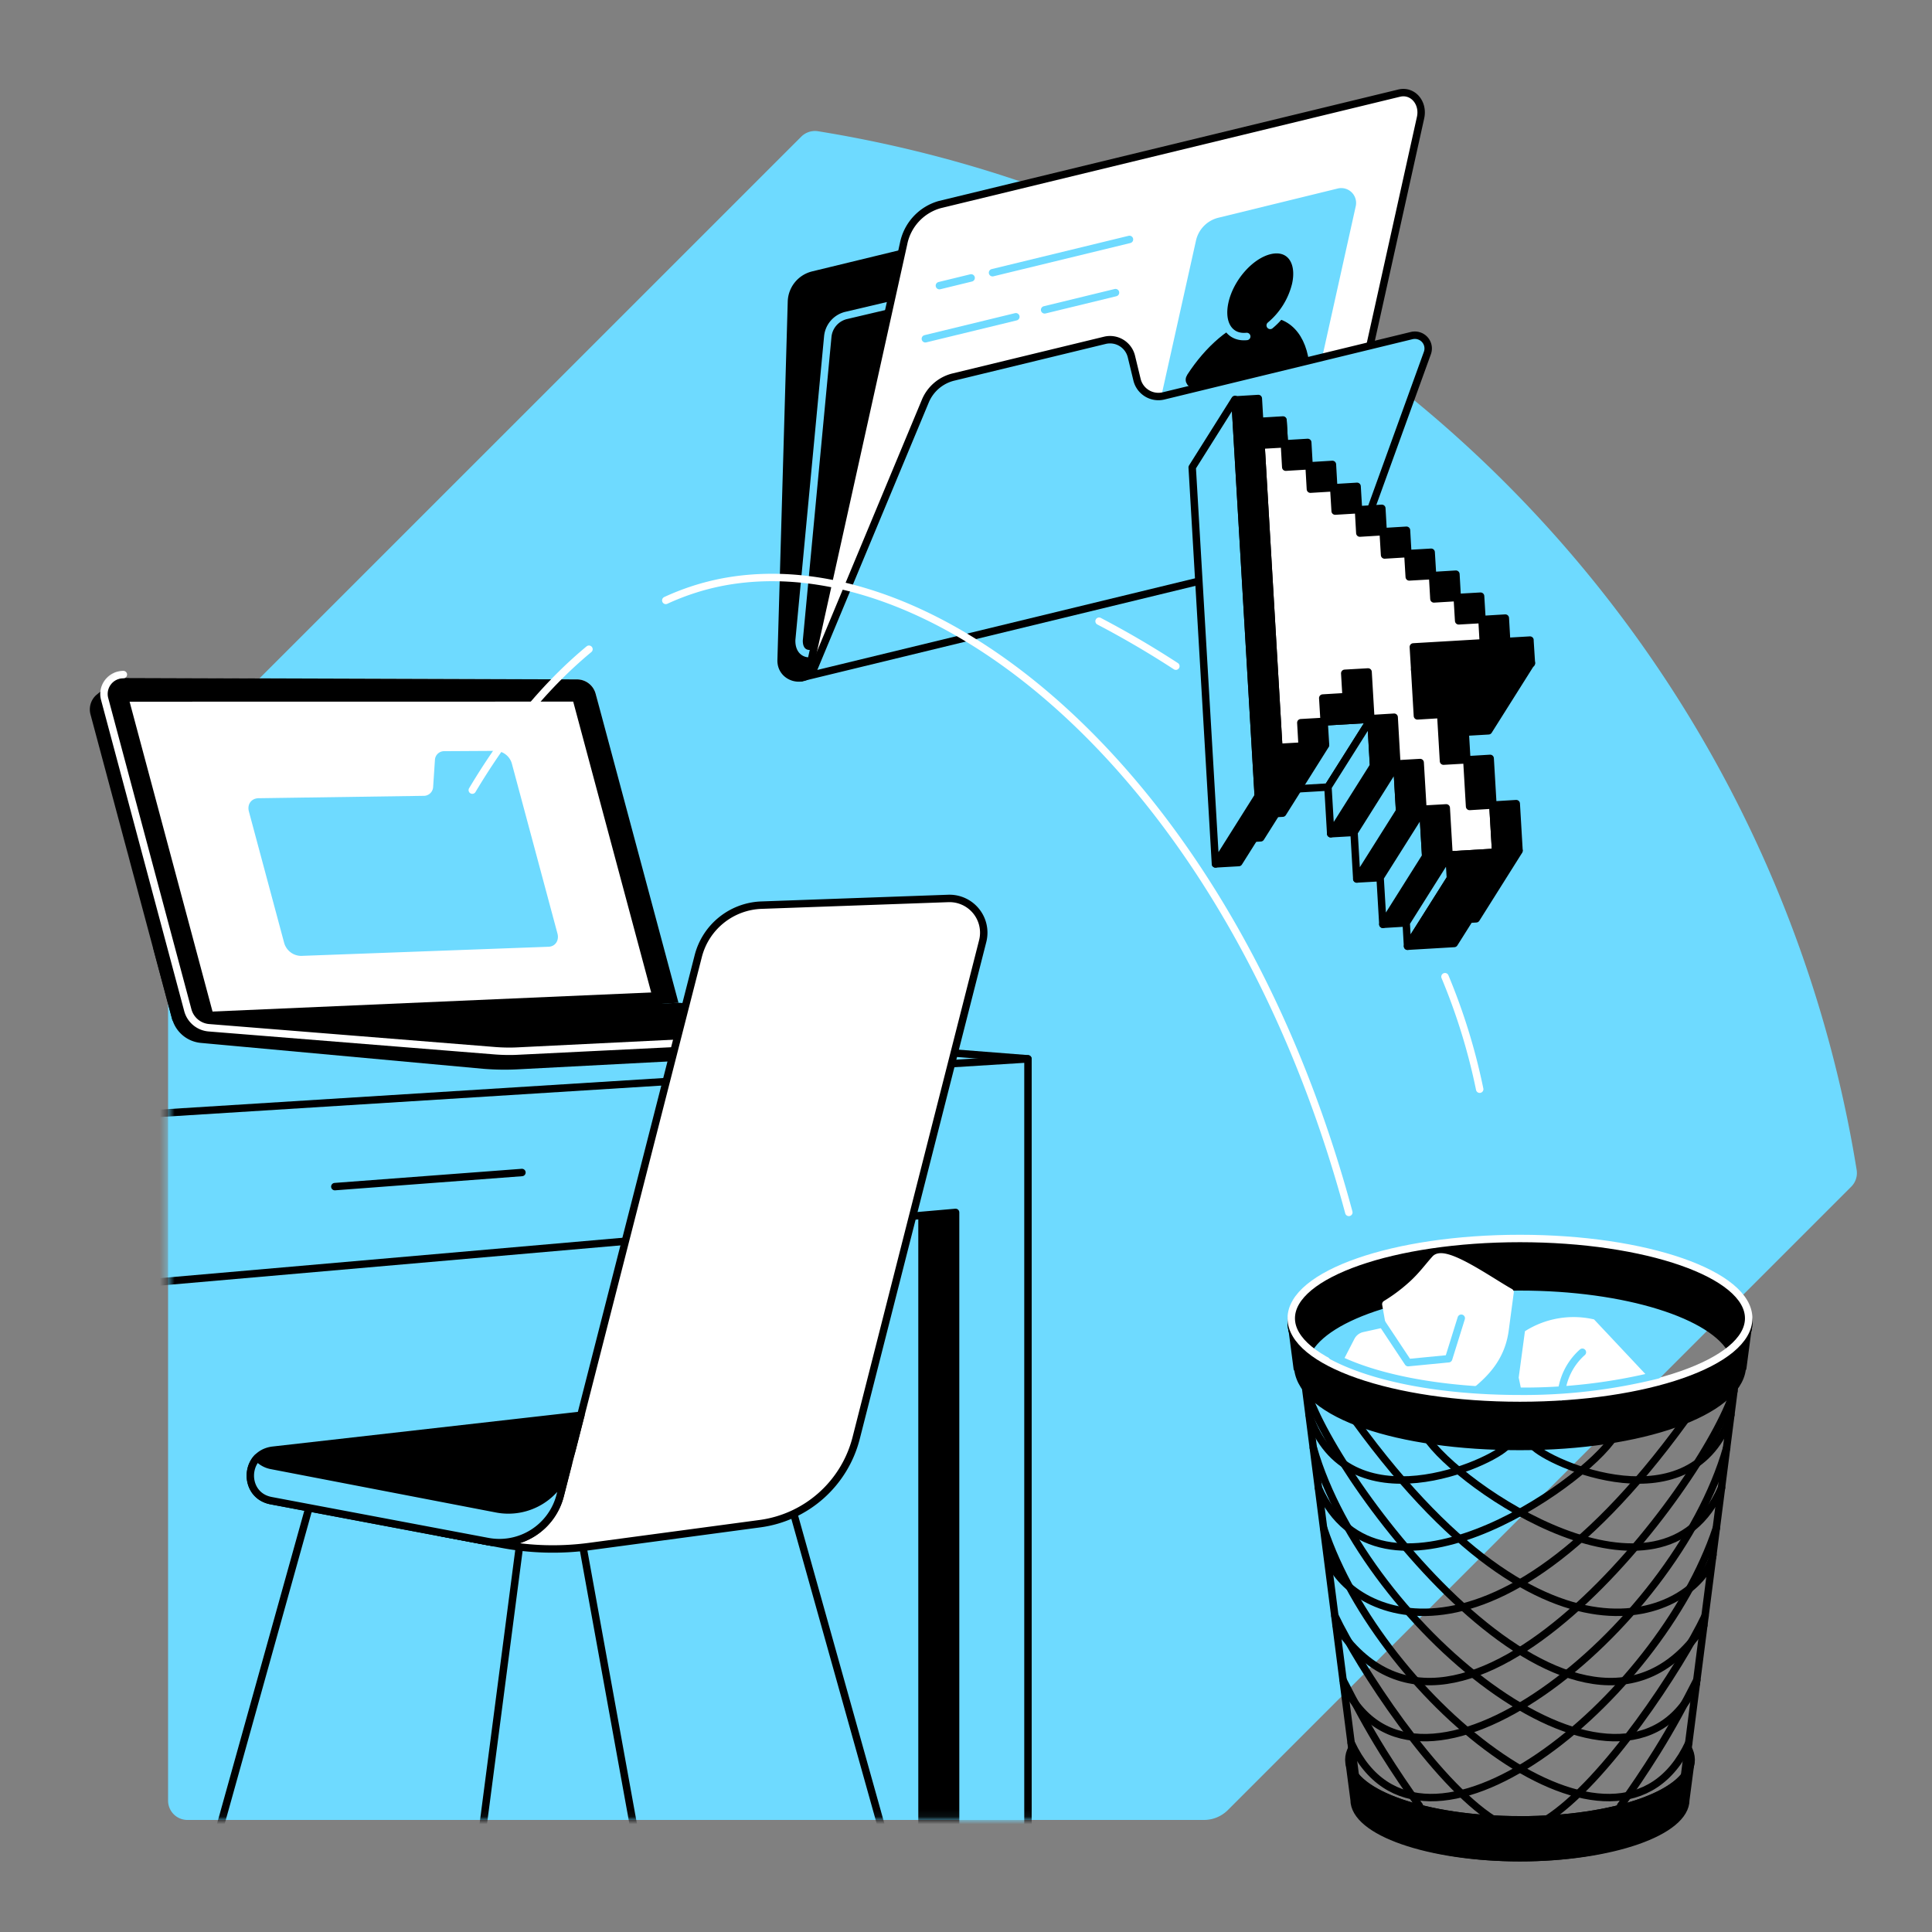 <svg width="260" height="260" viewBox="0 0 260 260" fill="none" xmlns="http://www.w3.org/2000/svg">
  <rect x="0" y="0" width="260" height="260" fill="#808080" stroke="none"/>
  <path d="m107.82 18.4-83.86 83.85a4.57 4.57 0 0 0-1.34 3.24v136.83a2.6 2.6 0 0 0 2.59 2.6h136.82c1.21 0 2.38-.49 3.23-1.35l83.87-83.87a2.6 2.6 0 0 0 .73-2.26A168.88 168.88 0 0 0 110.08 17.66a2.62 2.62 0 0 0-2.26.74" fill="#6EDAFF"/>
  <mask id="a" style="mask-type:alpha" maskUnits="userSpaceOnUse" x="10" y="10" width="240" height="235">
    <path d="m107.82 18.4-97.8 75.26c-.43.43 6.58 22.5 6.58 22.5l6.02 27.98v98.18a2.6 2.6 0 0 0 2.6 2.6h136.8c1.22 0 2.39-.49 3.24-1.35l83.87-83.87a2.62 2.62 0 0 0 .74-2.26c-5.66-35.03-17.78-111.66-42.88-136.75-25.09-25.1-61.88 2.63-96.91-3.03a2.62 2.62 0 0 0-2.26.74" fill="#6EDAFF"/>
  </mask>
  <g mask="url(#a)">
    <path d="M105.12 88.83c-.07 2.5 3.31 3.35 4.43 1.12l17.33-17.88 15.45 2.1 26.12-11.8s19.2-44.35 16.77-43.76l-75.81 18.4a3.8 3.8 0 0 0-2.9 3.58l-1.39 48.24Z" fill="#000" stroke="#000" stroke-linecap="round" stroke-linejoin="round"/>
    <path d="m136.58 37.1-22.7 5.35a3.24 3.24 0 0 0-2.48 2.84l-3.86 40.86c-.07 2.52 2.64 2.3 3.76.07" stroke="#6EDAFF" stroke-linecap="round" stroke-linejoin="round"/>
    <path d="m188.3 12.53-61.83 15a6.85 6.85 0 0 0-4.87 5.27l-12.83 57.9 69.54-16.88 12.87-58.02c.42-2-1.08-3.7-2.87-3.27Z" fill="#fff" stroke="#000" stroke-linecap="round" stroke-linejoin="round"/>
    <path d="M176.9 52.75 155.24 58l5.71-25.62a4.08 4.08 0 0 1 3.02-3.08l16.05-3.93a2 2 0 0 1 2.43 2.38l-5.55 24.99Z" fill="#6EDAFF"/>
    <path d="M133.57 36.7 152 32.22M126.42 38.44l4.27-1.04M140.58 41.7l9.54-2.32M124.53 45.59l12.18-2.96" stroke="#6EDAFF" stroke-linecap="round" stroke-linejoin="round"/>
    <path d="M172.5 41.45c1.86-2.7 2.05-5.8.42-6.93-1.63-1.12-4.45.16-6.32 2.87-1.86 2.7-2.05 5.8-.42 6.92 1.63 1.13 4.45-.16 6.32-2.86Z" fill="#000" stroke="#000" stroke-linecap="round" stroke-linejoin="round"/>
    <path d="M169.86 55.6c.64-2.89-11.24-2.47-9.65-4.92 2.42-3.72 5.65-6.55 8.75-7.3 3.65-.89 6.15 1.35 6.7 5.35.22 1.62-6.16 3.94-6.64 6.04" fill="#000"/>
    <path d="M169.86 55.6c.64-2.89-11.24-2.47-9.65-4.92 2.42-3.72 5.65-6.55 8.75-7.3 3.65-.89 6.15 1.35 6.7 5.35.22 1.62-6.16 3.94-6.64 6.04" stroke="#000" stroke-linecap="round" stroke-linejoin="round"/>
    <path d="M167.78 45.28c-2.3.24-3.6-1.73-2.95-4.67.7-3.16 3.4-6.25 6.04-6.89 2.64-.64 4.2 1.4 3.5 4.57a10.36 10.36 0 0 1-3.43 5.5" stroke="#6EDAFF" stroke-linecap="round" stroke-linejoin="round"/>
    <path d="M107.78 91.22h.04-.04Z" stroke="#000" stroke-linecap="round" stroke-linejoin="round"/>
    <path d="m153.01 51.08-.75-3.1a2.96 2.96 0 0 0-3.58-2.18l-20.37 4.94a5.51 5.51 0 0 0-3.78 3.23l-14.99 35.97c-.25.54-.71.95-1.27 1.15l72.13-17.5a4.78 4.78 0 0 0 3.19-2.6l8.5-23.48a1.78 1.78 0 0 0-1.16-2.32c-.3-.1-.64-.1-.95-.03l-33.4 8.12a2.96 2.96 0 0 1-3.57-2.2Z" fill="#6EDAFF" stroke="#000" stroke-linecap="round" stroke-linejoin="round"/>
    <path d="M124.08 163.56V250h4.52v-86.84l-4.52.4Z" fill="#000" stroke="#000" stroke-linecap="round" stroke-linejoin="round"/>
    <path d="M138.34 250V142.5l-133.8 8.39v23.1l124.06-10.83V250h9.74Z" fill="#6EDAFF" stroke="#000" stroke-linecap="round" stroke-linejoin="round"/>
    <path d="m70.24 157.79-25.18 1.9M24.16 133.57l114.17 8.92" stroke="#000" stroke-linecap="round" stroke-linejoin="round"/>
    <path d="M128.6 140.34V137.77l-21.04.37.56.28-16.8-1.06-70.7-9.76 2.54 9.49a4.43 4.43 0 0 0 3.87 3.26l37.95 3.48c1.6.13 3.21.16 4.82.07l58.23-3.05a.56.56 0 0 0 .56-.5Z" fill="#000"/>
    <path d="M78.19 95a2.61 2.61 0 0 0-2.52-1.95l-60.28-.18-.4-1.02-1.93 1.6-.05.04-.04.03a2.6 2.6 0 0 0-.79 2.63l11.03 41.2 66.18-1.22-11.2-41.14Z" fill="#000"/>
    <path d="m89.71 133.47-64.36 2.8-11.19-41.74a2.61 2.61 0 0 1 2.53-3.29l60.96.2a2.61 2.61 0 0 1 2.52 1.93l9.54 40.1Z" fill="#fff"/>
    <path d="m58.53 102.29-.24 3.61a1.26 1.26 0 0 1-1.3 1.2l-22.16.32c-1 0-1.6.82-1.33 1.8l4.75 17.7a2.4 2.4 0 0 0 2.27 1.72l33.3-1.23c.91-.03 1.45-.84 1.2-1.78l-6.14-22.88a2.35 2.35 0 0 0-2.13-1.7l-6.93.04a1.24 1.24 0 0 0-1.29 1.2Z" fill="#6EDAFF"/>
    <path d="m77.64 91.43-60.96-.2a2.61 2.61 0 0 0-2.53 3.3l11.69 43.6 3.23-.25-11.63-43.45 59.7-.01 10.92 40.73 3.25-.2-11.15-41.59a2.61 2.61 0 0 0-2.52-1.93Z" fill="#000"/>
    <path d="m91.31 134.95-65.47 3.18 39.13 3.28c1.6.14 3.22.16 4.83.08l58.23-3.05a.6.6 0 0 0 .55-.6.6.6 0 0 0-.55-.6l-36.72-2.29Z" fill="#000"/>
    <path d="M16.6 90.78a2.61 2.61 0 0 0-2.52 3.28l11.2 41.9a3.2 3.2 0 0 0 2.82 2.35l38.62 3.1c.97.07 1.95.09 2.93.04l51.18-2.52" stroke="#fff" stroke-linecap="round" stroke-linejoin="round"/>
    <path d="m42.17 200.8-14.8 53.07M70.87 200.72l-6.93 53.16M105.93 200.53l14.94 53.34M77.72 204.14l9.02 49.74" stroke="#000" stroke-linecap="round" stroke-linejoin="round"/>
    <path d="m127.6 120.91-25.11.9a9.12 9.12 0 0 0-8.52 6.85l-16.93 66.2a15.48 15.48 0 0 1-17.88 11.37l8.37 1.58c3.9.74 7.9.84 11.84.31l22.9-3.07a15.48 15.48 0 0 0 12.95-11.53l17.03-66.88a4.61 4.61 0 0 0-4.64-5.73Z" fill="#fff" stroke="#000" stroke-linecap="round" stroke-linejoin="round"/>
    <path d="m78.16 190.46-2.76 10.8a8.43 8.43 0 0 1-9.74 6.2l-29.16-5.5c-3.87-.74-3.67-6.35.25-6.8l41.42-4.7" fill="#000"/>
    <path d="m78.16 190.46-2.76 10.8a8.43 8.43 0 0 1-9.74 6.2l-29.16-5.5c-3.87-.74-3.67-6.35.25-6.8l41.42-4.7" stroke="#000" stroke-linecap="round" stroke-linejoin="round"/>
    <path d="m76.48 196.96-.04.17a8.34 8.34 0 0 1-9.62 5.92l-30.22-5.82a3.38 3.38 0 0 1-1.96-1.08c-1.7 1.76-1.15 5.24 1.84 5.8l29.15 5.5a8.44 8.44 0 0 0 9.75-6.19l1.1-4.3Z" fill="#6EDAFF" stroke="#000" stroke-linecap="round" stroke-linejoin="round"/>
    <path d="M89.6 80.8a33.21 33.21 0 0 1 7.76-2.49c29.14-5.43 68.51 26.7 84.16 84.85M63.56 106.33c5.26-8.8 10.71-14.83 15.7-18.96M158.24 89.65a126.12 126.12 0 0 0-10.33-6.05M199.13 146.58a82.25 82.25 0 0 0-4.67-15.14" stroke="#fff" stroke-linecap="round" stroke-linejoin="round"/>
    <path d="m206.08 89.2-15.7.93-5.76 9.14 15.7-.92 5.76-9.14ZM184.84 103.06l3.14-.19-5.76 9.15-3.14.18 5.76-9.14ZM188.35 109.15l3.14-.19-5.76 9.15-3.14.18 5.76-9.14ZM191.86 115.24l3.14-.18-5.76 9.14-3.14.19 5.76-9.15Z" fill="#000" stroke="#000" stroke-linecap="round" stroke-linejoin="round"/>
    <path d="m195.19 118.2-.19-3.14-5.76 9.14.18 3.14 5.77-9.14Z" fill="#6EDAFF" stroke="#000" stroke-linecap="round" stroke-linejoin="round"/>
    <path d="m201.28 114.69 3.14-.19-5.76 9.15-3.14.18 5.76-9.14Z" fill="#000" stroke="#000" stroke-linecap="round" stroke-linejoin="round"/>
    <path d="m178.2 97.15 6.28-.37-5.77 9.14-6.28.37 5.77-9.14Z" fill="#6EDAFF" stroke="#000" stroke-linecap="round" stroke-linejoin="round"/>
    <path d="m175.24 100.47 3.14-.19-5.76 9.15-3.14.18 5.76-9.14Z" fill="#000" stroke="#000" stroke-linecap="round" stroke-linejoin="round"/>
    <path d="m172.29 103.8 3.14-.2-5.77 9.15-3.13.19 5.76-9.15Z" fill="#000" stroke="#000" stroke-linecap="round" stroke-linejoin="round"/>
    <path d="m169.33 107.11 3.14-.18-5.76 9.15-3.14.18 5.76-9.15Z" fill="#000" stroke="#000" stroke-linecap="round" stroke-linejoin="round"/>
    <path d="m166.2 53.75-5.76 9.15 3.13 53.36 5.76-9.15-3.13-53.36ZM178.71 105.92l5.77-9.14.36 6.28-5.76 9.14-.37-6.28ZM182.22 112.02l5.76-9.15.37 6.28-5.76 9.14-.37-6.27ZM185.73 118.1l5.76-9.13.37 6.27-5.76 9.15-.37-6.28Z" fill="#6EDAFF" stroke="#000" stroke-linecap="round" stroke-linejoin="round"/>
    <path d="m201.46 117.83-5.76 9.14-6.28.37 5.77-9.14 6.27-.37Z" fill="#000" stroke="#000" stroke-linecap="round" stroke-linejoin="round"/>
    <path d="m172.66 56.52-3.14.19 2.6 44.26 3.12-.5 2.96-3.32 6.28-.37L195 115.06l6.28-.37-.37-6.28-7.02-12.19-1.4-7.79 11-1.37-30.65-27.4-.18-3.14Z" fill="#fff" stroke="#000" stroke-linecap="round" stroke-linejoin="round"/>
    <path d="m169.34 53.63-3.14.19 3.13 53.36 3.14-.18-3.13-53.37ZM172.66 56.6l-3.13.18.18 3.13 3.14-.18-.19-3.14ZM175.99 59.54l-3.14.19.18 3.14 3.14-.19-.18-3.14ZM179.3 62.5l-3.13.19.18 3.14 3.14-.19-.18-3.14ZM182.63 65.45l-3.14.19.19 3.14 3.14-.19-.19-3.14ZM185.96 68.41l-3.14.19.18 3.14 3.14-.19-.18-3.14ZM189.28 71.36l-3.14.19.19 3.14 3.13-.19-.18-3.14ZM192.6 74.32l-3.14.18.19 3.14 3.14-.18-.19-3.14ZM195.93 77.27l-3.14.19.18 3.14 3.14-.19-.18-3.14ZM199.25 80.23l-3.14.18.19 3.14 3.14-.18-.19-3.14ZM202.58 83.18l-3.14.19.18 3.14 3.14-.19-.18-3.14Z" fill="#000" stroke="#000" stroke-linecap="round" stroke-linejoin="round"/>
    <path d="m205.9 86.14-15.7.92.19 3.14 15.7-.92-.2-3.14ZM181.34 96.9l3.14-.2-.37-6.27-3.14.18.37 6.28Z" fill="#000" stroke="#000" stroke-linecap="round" stroke-linejoin="round"/>
    <path d="m190.75 96.34 3.14-.19-.37-6.28-3.14.19.37 6.28ZM184.84 102.98l3.14-.18-.36-6.28-3.14.19.37 6.28ZM194.26 102.43l3.14-.18-.37-6.28-3.14.18.37 6.28ZM188.35 109.08l3.14-.19-.37-6.27-3.14.18.37 6.28ZM197.77 108.53l3.14-.19-.37-6.28-3.14.19.37 6.28ZM191.86 115.17 195 115l-.37-6.28-3.14.18.37 6.28ZM195.07 115.06l.18 3.14 6.28-.37-.18-3.14-6.28.37ZM201.28 114.62l3.14-.19-.37-6.28-3.14.19.37 6.28ZM178.2 97.08l3.14-.19-.19-3.14-3.14.19.19 3.14ZM175.24 100.4l3.14-.19-.19-3.13-3.13.18.18 3.14ZM172.29 103.72l3.14-.18-.19-3.14-3.14.18.19 3.14Z" fill="#000" stroke="#000" stroke-linecap="round" stroke-linejoin="round"/>
  </g>
  <path d="M204.55 188.76c17 0 30.78-4.8 30.78-10.73 0-5.93-13.78-10.74-30.78-10.74s-30.78 4.8-30.78 10.74c0 5.93 13.78 10.73 30.78 10.73ZM227.12 235.18c.3.5.46 1.06.47 1.63 0 4.48-10.32 8.1-23.04 8.1-12.72 0-23.03-3.63-23.03-8.1 0-.53.15-1.06.41-1.53" stroke="#000" stroke-linecap="round" stroke-linejoin="round"/>
  <path d="m174.58 178.03 8.23 64.18c0 4.3 9.73 7.79 21.74 7.79 12 0 21.73-3.49 21.73-7.79l8.24-64.18" stroke="#000" stroke-linecap="round" stroke-linejoin="round"/>
  <path d="M204.55 244.9c-12.75 0-22.44-3.57-22.99-7.79l.67 5.1c0 4.3 10 7.79 22.32 7.79 12.33 0 22.32-3.49 22.32-7.79l.67-5.1c-.56 4.28-10.24 7.8-22.99 7.8ZM175.94 181.98c2.46-5 14.33-8.8 28.61-8.8s26.15 3.8 28.61 8.8c1.4-1.22 2.17-2.55 2.17-3.95 0-5.93-13.78-10.74-30.78-10.74s-30.78 4.8-30.78 10.74c0 1.4.78 2.73 2.17 3.95Z" fill="#000" stroke="#000" stroke-linecap="round" stroke-linejoin="round"/>
  <path d="M206.27 194.54c1.94 2.32 21.52 11.13 26.66-4.13" stroke="#000" stroke-linecap="round" stroke-linejoin="round"/>
  <path d="M191.9 193.34c4.24 6.65 31.63 25.47 39.78 6.87" stroke="#000" stroke-linecap="round" stroke-linejoin="round"/>
  <path d="M182.4 191.23c27.9 38.42 47.15 24.16 48.12 18.01" stroke="#000" stroke-linecap="round" stroke-linejoin="round"/>
  <path d="M175.87 187.2c3.86 12.56 36.76 56.55 53.42 31.54" stroke="#000" stroke-linecap="round" stroke-linejoin="round"/>
  <path d="M176.74 194.83c6.95 24.41 41.81 52.6 51.55 31.74" stroke="#000" stroke-linecap="round" stroke-linejoin="round"/>
  <path d="M227.27 234.56c-9.52 20.43-41.49-5.81-49.14-28.9M201.05 244.9c-7.94-5-18.19-20.67-21.4-27.44M191.02 243.02c-1.6-2.2-3.24-4.63-4.9-7.28-2.06-3.32-3.8-6.56-5.37-9.64M202.83 194.54c-1.93 2.32-21.52 11.13-26.65-4.13" stroke="#000" stroke-linecap="round" stroke-linejoin="round"/>
  <path d="M217.22 193.34c-4.26 6.65-31.64 25.47-39.8 6.87" stroke="#000" stroke-linecap="round" stroke-linejoin="round"/>
  <path d="M226.71 191.23c-27.9 38.42-47 24.16-47.98 18.01" stroke="#000" stroke-linecap="round" stroke-linejoin="round"/>
  <path d="M233.34 187.2c-3.86 12.56-36.88 56.55-53.53 31.54" stroke="#000" stroke-linecap="round" stroke-linejoin="round"/>
  <path d="M232.37 194.83c-6.95 24.41-41.82 52.6-51.55 31.74" stroke="#000" stroke-linecap="round" stroke-linejoin="round"/>
  <path d="M181.84 234.56c9.51 20.43 41.48-5.81 49.13-28.9M208.05 244.9c7.94-5 18.19-20.67 21.41-27.44M218.09 243.02c1.59-2.2 3.23-4.63 4.89-7.28 2.07-3.32 3.8-6.56 5.37-9.64" stroke="#000" stroke-linecap="round" stroke-linejoin="round"/>
  <path d="M202.54 179c-.47 3.48-2.4 5.6-4.4 7.26-.2.18-.48.28-.76.28-2.1-.02-2 .77-3.17 1.62-2.85.65-5.84.43-8.56-.64a14.27 14.27 0 0 1-4.9-3.3l1.96-3.8a1.28 1.28 0 0 1 .87-.67l3.53-.78-.61-3.46c1.2-.73 2.32-1.56 3.37-2.5 1.42-1.25 2.38-2.6 3.28-3.59 1.28-1.4 7.3 2.93 10.07 4.48l-.68 5.1Z" fill="#fff" stroke="#fff" stroke-linecap="round" stroke-linejoin="round"/>
  <path d="m204.38 185.39.84-6.24a12.21 12.21 0 0 1 9.3-1.59l9.64 10.26-6.08 2.59h-12.65l-1.05-5.02Z" fill="#fff"/>
  <path d="M204.55 188.76c-16.1 0-29.3-4.3-30.65-9.79l.68 5.2.08.06c.74 6.14 13.38 10.43 29.9 10.43 16.5 0 29.2-4.66 29.89-10.43l.08-.12.68-5.14c-1.36 5.49-14.56 9.8-30.66 9.8Z" fill="#000" stroke="#000" stroke-linecap="round" stroke-linejoin="round"/>
  <path d="m196.65 177.4-1.7 5.45-5.45.53-3.55-5.35" fill="#fff"/>
  <path d="m196.65 177.4-1.7 5.45-5.45.53-3.55-5.35" stroke="#6EDAFF" stroke-linecap="round" stroke-linejoin="round"/>
  <path d="M212.95 181.98a8.53 8.53 0 0 0-2.86 5.99" fill="#fff"/>
  <path d="M212.95 181.98a8.53 8.53 0 0 0-2.86 5.99" stroke="#6EDAFF" stroke-linecap="round" stroke-linejoin="round"/>
  <path d="M204.55 188.14c17 0 30.78-4.8 30.78-10.73 0-5.93-13.78-10.74-30.78-10.74s-30.78 4.8-30.78 10.74c0 5.93 13.78 10.73 30.78 10.73Z" stroke="#fff" stroke-linecap="round" stroke-linejoin="round"/>
  <path d="M223.08 185.03a74.36 74.36 0 0 1-18.53 2.2c-10.55 0-19.7-1.77-25.28-4.74" stroke="#6EDAFF" stroke-linecap="round" stroke-linejoin="round"/>
</svg>
